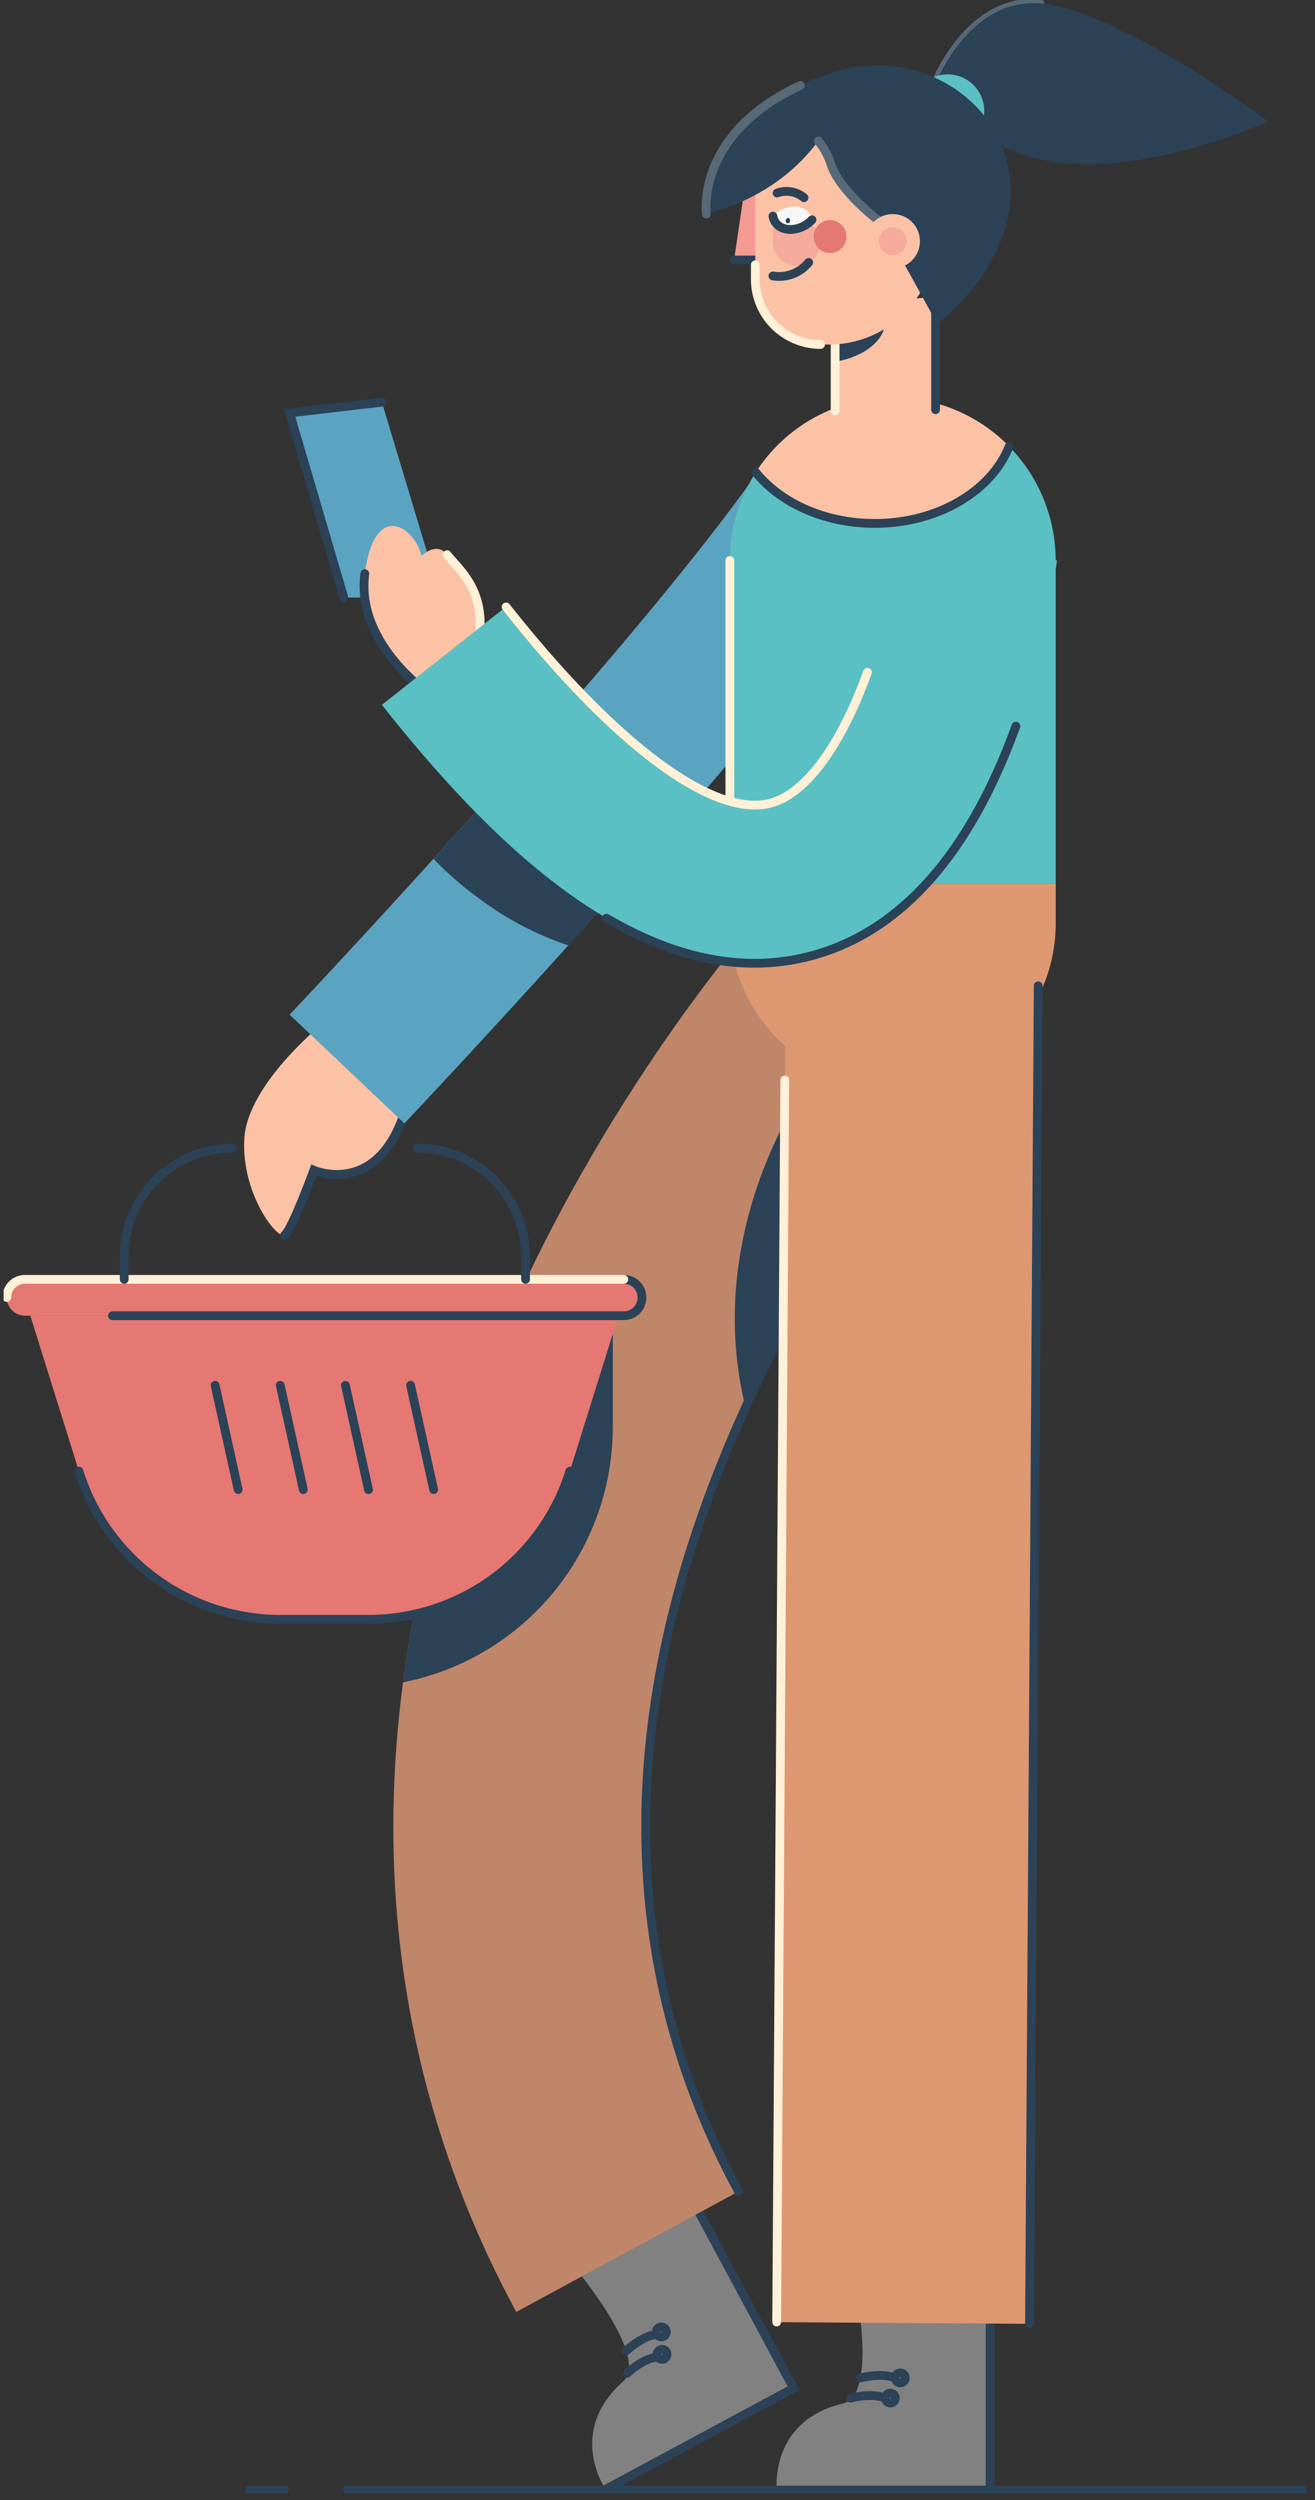 <svg width="150" height="285" viewBox="0 0 150 285" fill="none" xmlns="http://www.w3.org/2000/svg">
<rect x="0" y="0" width="150" height="285" fill="#333333" stroke="none"/>
<g clip-path="url(#clip0_601_531)">
<path d="M65.446 258.355C65.446 258.355 74.213 268.726 71.077 271.49C64.556 277.258 69.08 283.79 69.08 283.79L90.521 272.255L79.523 251.805L65.446 258.355Z" fill="#828181"/>
<path d="M69.08 283.786L90.521 272.255L79.523 251.805" stroke="#2B4257" stroke-miterlimit="10" stroke-linecap="round"/>
<path d="M71.427 268.004C71.427 268.004 73.182 266.296 74.931 266.123" stroke="#2B4257" stroke-miterlimit="10" stroke-linecap="round"/>
<path d="M75.439 266.407C75.754 266.407 76.008 266.152 76.008 265.838C76.008 265.523 75.754 265.268 75.439 265.268C75.124 265.268 74.869 265.523 74.869 265.838C74.869 266.152 75.124 266.407 75.439 266.407Z" stroke="#2B4257" stroke-miterlimit="10" stroke-linecap="round"/>
<path d="M71.524 270.571C71.524 270.571 73.28 268.859 75.028 268.686" stroke="#2B4257" stroke-miterlimit="10" stroke-linecap="round"/>
<path d="M75.522 268.97C75.836 268.97 76.091 268.715 76.091 268.401C76.091 268.086 75.836 267.831 75.522 267.831C75.207 267.831 74.952 268.086 74.952 268.401C74.952 268.715 75.207 268.97 75.522 268.97Z" stroke="#2B4257" stroke-miterlimit="10" stroke-linecap="round"/>
<path d="M58.889 263.563C40.721 230.007 40.202 191.316 57.383 151.678C69.945 122.696 87.623 103.327 88.384 102.516L109.594 122.051L98.989 112.285L109.616 122.018C109.461 122.184 94.09 139.159 83.539 163.873C70.136 195.256 70.381 224.174 84.26 249.818L58.889 263.563Z" fill="#BF866A"/>
<path d="M69.902 162.666V149.991H58.125C57.885 150.549 57.637 151.111 57.383 151.678C51.514 165.214 47.715 178.638 45.973 191.785C52.716 190.451 58.786 186.819 63.15 181.509C67.514 176.198 69.9 169.539 69.902 162.666Z" fill="#2B4257"/>
<path d="M91.613 124.397C91.613 124.397 80.111 140.529 85.042 160.445C89.182 151.471 94.104 142.879 99.749 134.768L91.613 124.397Z" fill="#2B4257"/>
<path d="M109.601 122.032C109.446 122.198 94.076 139.173 83.525 163.888C70.122 195.271 70.367 224.188 84.245 249.833" stroke="#2B4257" stroke-miterlimit="10" stroke-linecap="round"/>
<path d="M49.448 65.398L43.562 45.853L33.036 47.078L39.222 68.123H45.49" fill="#5BA4C1"/>
<path d="M43.562 45.853L33.036 47.078L39.222 68.123" stroke="#2B4257" stroke-miterlimit="10" stroke-linecap="round"/>
<path d="M97.439 259.757C97.439 259.757 100.247 273.04 96.177 273.996C87.706 275.978 88.607 283.876 88.607 283.876H112.954V260.658L97.439 259.757Z" fill="#828181"/>
<path d="M88.593 283.876H112.939V260.658" stroke="#2B4257" stroke-miterlimit="10" stroke-linecap="round"/>
<path d="M98.145 271.097C98.145 271.097 100.503 270.42 102.111 271.097" stroke="#2B4257" stroke-miterlimit="10" stroke-linecap="round"/>
<path d="M102.695 271.649C103.009 271.649 103.264 271.394 103.264 271.079C103.264 270.765 103.009 270.51 102.695 270.51C102.38 270.51 102.125 270.765 102.125 271.079C102.125 271.394 102.38 271.649 102.695 271.649Z" stroke="#2B4257" stroke-miterlimit="10" stroke-linecap="round"/>
<path d="M97.021 273.394C97.021 273.394 99.375 272.719 100.986 273.394" stroke="#2B4257" stroke-miterlimit="10" stroke-linecap="round"/>
<path d="M101.555 273.949C101.87 273.949 102.125 273.694 102.125 273.379C102.125 273.065 101.87 272.81 101.555 272.81C101.241 272.81 100.986 273.065 100.986 273.379C100.986 273.694 101.241 273.949 101.555 273.949Z" stroke="#2B4257" stroke-miterlimit="10" stroke-linecap="round"/>
<path d="M37.059 116.467C37.059 116.467 28.227 123.496 27.867 129.804C27.506 136.113 31.652 141.34 32.463 140.799C33.274 140.258 35.797 133.409 35.797 133.409C35.797 133.409 44.088 137.014 46.792 124.397" fill="#FBC2A5"/>
<path d="M32.463 140.799C33.274 140.258 35.797 133.409 35.797 133.409C35.797 133.409 44.088 137.014 46.792 124.397" stroke="#2B4257" stroke-miterlimit="10" stroke-linecap="round"/>
<path d="M49.438 79.456C49.438 79.456 40.534 73.689 41.615 65.398C42.697 57.107 47.141 59.872 48.104 63.354C48.104 63.354 49.784 61.674 50.988 63.235C52.192 64.796 55.551 67.29 54.593 73.011" fill="#FBC2A5"/>
<path d="M50.998 63.235C52.199 64.796 55.562 67.29 54.603 73.011" stroke="#FFF1D7" stroke-miterlimit="10" stroke-linecap="round"/>
<path d="M49.438 79.457C49.438 79.457 40.534 73.689 41.615 65.398" stroke="#2B4257" stroke-miterlimit="10" stroke-linecap="round"/>
<path d="M46.128 128.067L33.036 115.677C33.458 115.234 75.212 71.05 87.929 51.574L103.015 61.436C89.404 82.257 47.888 126.207 46.128 128.067Z" fill="#5BA4C1"/>
<path d="M63.763 90.12C62.268 89.032 60.702 88.044 59.077 87.164C55.753 90.927 52.484 94.564 49.449 97.917C51.078 99.601 52.854 101.138 54.755 102.509C57.817 104.793 61.225 106.573 64.848 107.783C67.332 105.029 69.938 102.116 72.588 99.131C70.706 96.147 67.656 92.931 63.763 90.12Z" fill="#2B4257"/>
<path d="M105.874 11.568C105.874 11.568 109.573 -0.328 118.639 0.393" stroke="#586977" stroke-miterlimit="10" stroke-linecap="round"/>
<path d="M101.837 123.856C96.908 123.856 92.182 121.899 88.697 118.414C85.212 114.929 83.254 110.202 83.254 105.274V100.707H120.423V105.274C120.423 110.202 118.465 114.929 114.98 118.414C111.495 121.899 106.769 123.856 101.84 123.856H101.837Z" fill="#DD9872"/>
<path d="M120.423 100.71H83.254V63.902C83.254 58.973 85.212 54.247 88.697 50.762C92.182 47.277 96.908 45.319 101.837 45.319C106.765 45.319 111.492 47.277 114.977 50.762C118.461 54.247 120.419 58.973 120.419 63.902V100.71H120.423Z" fill="#5BC0C3"/>
<path d="M83.254 100.71V63.898" stroke="#FFF1D7" stroke-miterlimit="10" stroke-linecap="round"/>
<path d="M148.717 283.876H39.593" stroke="#2B4257" stroke-miterlimit="10" stroke-linecap="round"/>
<path d="M32.477 283.876H28.443" stroke="#2B4257" stroke-miterlimit="10" stroke-linecap="round"/>
<path d="M101.84 45.316C104.313 45.313 106.76 45.805 109.039 46.763C111.318 47.722 113.382 49.127 115.109 50.896C113.084 55.979 106.988 59.67 99.782 59.67C94.068 59.67 89.054 57.345 86.21 53.848C87.891 51.23 90.204 49.077 92.935 47.586C95.666 46.095 98.729 45.314 101.84 45.316Z" fill="#FBC2A5"/>
<path d="M115.109 50.896C113.084 55.978 106.988 59.67 99.782 59.67C94.068 59.67 89.054 57.345 86.21 53.848" stroke="#2B4257" stroke-miterlimit="10" stroke-linecap="round"/>
<path d="M118.649 0.393C127.719 1.114 144.661 13.85 144.661 13.85C144.661 13.85 118.501 25.864 109.111 12.047L105.885 11.568C105.885 11.568 109.572 -0.328 118.649 0.393Z" fill="#2B4257"/>
<path d="M108.098 16.827C110.404 16.827 112.272 14.958 112.272 12.653C112.272 10.347 110.404 8.479 108.098 8.479C105.793 8.479 103.924 10.347 103.924 12.653C103.924 14.958 105.793 16.827 108.098 16.827Z" fill="#5BC0C3"/>
<path d="M106.717 46.707L95.261 46.851V35.064L106.717 33.784V46.707Z" fill="#FBC2A5"/>
<path d="M106.718 33.784V46.707" stroke="#2B4257" stroke-miterlimit="10" stroke-linecap="round"/>
<path d="M95.261 41.246C98.564 40.68 100.989 38.805 100.989 36.56C100.984 36.007 100.838 35.465 100.564 34.984L95.261 35.049V41.246Z" fill="#2B4257"/>
<path d="M86.156 13.165L88.247 29.638H83.737L86.156 13.165Z" fill="#F39B92"/>
<path d="M88.247 29.638H83.737" stroke="#2B4257" stroke-miterlimit="10" stroke-linecap="round"/>
<path d="M95.261 46.848V35.064" stroke="#FFF1D7" stroke-miterlimit="10" stroke-linecap="round"/>
<path d="M94.634 39.27H93.603C91.629 39.27 89.736 38.486 88.34 37.09C86.944 35.694 86.159 33.801 86.159 31.827V13.165L103.462 13.165C103.881 13.165 104.295 13.247 104.682 13.407C105.069 13.567 105.42 13.802 105.716 14.098C106.012 14.394 106.246 14.745 106.406 15.132C106.567 15.518 106.649 15.933 106.649 16.351V27.249C106.649 30.437 105.382 33.495 103.128 35.749C100.873 38.004 97.816 39.27 94.627 39.27H94.634Z" fill="#FBC2A5"/>
<path d="M91.303 9.733C92.758 8.988 94.291 8.406 95.874 7.999H95.914C99.315 7.071 102.928 7.301 106.184 8.652C116.587 13.067 119.615 26.391 106.927 36.942L100.546 25.389C100.546 25.389 95.611 21.784 94.685 18.413C94.371 17.56 93.918 16.764 93.344 16.059C91.307 18.831 87.418 22.602 80.576 24.394C80.576 24.404 79.246 15.331 91.303 9.733Z" fill="#2B4257"/>
<path d="M80.576 24.404C80.576 24.404 79.246 15.331 91.303 9.733" stroke="#586977" stroke-miterlimit="10" stroke-linecap="round"/>
<path d="M100.546 25.399C100.546 25.399 95.611 21.794 94.685 18.424C94.371 17.57 93.918 16.775 93.344 16.07" stroke="#586977" stroke-miterlimit="10" stroke-linecap="round"/>
<path d="M86.156 30.19V31.826C86.157 33.8 86.941 35.693 88.337 37.089C89.733 38.485 91.626 39.269 93.6 39.27" stroke="#FFF1D7" stroke-miterlimit="10" stroke-linecap="round"/>
<path d="M92.605 25.616C92.532 25.557 92.467 25.489 92.41 25.414C92.322 25.31 92.211 25.227 92.086 25.173C91.961 25.118 91.825 25.093 91.689 25.1H88.16V27.598C88.16 27.956 88.231 28.31 88.369 28.64C88.506 28.97 88.708 29.27 88.962 29.521C89.216 29.773 89.517 29.972 89.849 30.107C90.18 30.241 90.535 30.309 90.893 30.305C91.611 30.305 92.299 30.02 92.807 29.513C93.314 29.005 93.6 28.316 93.6 27.598C93.598 27.213 93.507 26.834 93.334 26.491C93.162 26.147 92.912 25.847 92.605 25.616Z" fill="#F4AB9D"/>
<path d="M88.167 24.639C88.322 25.648 89.288 26.297 90.539 26.138C91.337 26.025 92.073 25.643 92.626 25.057C92.471 24.044 91.502 23.398 90.251 23.557C89.453 23.668 88.717 24.05 88.167 24.639Z" fill="#F7F7F7"/>
<path d="M88.167 24.639C88.322 25.648 89.288 26.297 90.539 26.138C91.337 26.025 92.073 25.644 92.626 25.057" stroke="#2B4257" stroke-miterlimit="10" stroke-linecap="round"/>
<path d="M90.116 25.207C90.152 25.04 90.074 24.881 89.942 24.852C89.809 24.824 89.673 24.936 89.636 25.104C89.6 25.271 89.678 25.43 89.81 25.458C89.943 25.487 90.079 25.375 90.116 25.207Z" fill="#2B4257"/>
<path d="M94.685 28.849C95.72 28.849 96.559 28.01 96.559 26.975C96.559 25.939 95.72 25.1 94.685 25.1C93.65 25.1 92.81 25.939 92.81 26.975C92.81 28.01 93.65 28.849 94.685 28.849Z" fill="#E57873"/>
<path d="M88.643 22.007C89.156 21.819 89.709 21.77 90.248 21.863C90.786 21.955 91.29 22.188 91.711 22.537" stroke="#2B4257" stroke-miterlimit="10" stroke-linecap="round"/>
<path d="M92.241 29.92C91.757 30.512 91.125 30.967 90.409 31.237C89.693 31.507 88.919 31.584 88.164 31.459" stroke="#2B4257" stroke-miterlimit="10" stroke-linecap="round"/>
<path d="M101.84 30.597C103.55 30.597 104.937 29.211 104.937 27.501C104.937 25.791 103.55 24.404 101.84 24.404C100.13 24.404 98.744 25.791 98.744 27.501C98.744 29.211 100.13 30.597 101.84 30.597Z" fill="#FBC2A5"/>
<path d="M101.84 29.087C102.716 29.087 103.426 28.377 103.426 27.501C103.426 26.625 102.716 25.915 101.84 25.915C100.964 25.915 100.254 26.625 100.254 27.501C100.254 28.377 100.964 29.087 101.84 29.087Z" fill="#F4AB9D"/>
<path d="M42.033 184.597H31.969C26.841 184.598 21.846 182.96 17.714 179.923C13.582 176.885 10.529 172.607 8.999 167.712L3.459 149.991H70.544L65.003 167.712C63.474 172.607 60.42 176.885 56.288 179.923C52.156 182.96 47.162 184.598 42.033 184.597Z" fill="#E57873"/>
<path d="M65.003 167.712C63.474 172.607 60.42 176.885 56.288 179.923C52.156 182.96 47.162 184.598 42.033 184.597H31.969C26.841 184.598 21.846 182.96 17.714 179.923C13.582 176.885 10.529 172.607 8.999 167.712" stroke="#2B4257" stroke-miterlimit="10" stroke-linecap="round"/>
<path d="M71.156 145.846H2.846C1.701 145.846 0.773 146.774 0.773 147.918C0.773 149.063 1.701 149.991 2.846 149.991H71.156C72.301 149.991 73.229 149.063 73.229 147.918C73.229 146.774 72.301 145.846 71.156 145.846Z" fill="#E57873"/>
<path d="M71.156 145.846C71.429 145.845 71.698 145.899 71.95 146.003C72.202 146.107 72.43 146.259 72.623 146.452C72.816 146.644 72.968 146.873 73.072 147.125C73.176 147.376 73.23 147.646 73.229 147.918V147.918C73.229 148.468 73.011 148.995 72.622 149.384C72.233 149.773 71.706 149.991 71.156 149.991H12.831" stroke="#2B4257" stroke-miterlimit="10" stroke-linecap="round"/>
<path d="M0.773 147.918C0.773 147.646 0.826 147.376 0.93 147.125C1.034 146.873 1.187 146.644 1.379 146.452C1.572 146.259 1.8 146.107 2.052 146.003C2.304 145.899 2.574 145.845 2.846 145.846H71.156" stroke="#FFF1D7" stroke-miterlimit="10" stroke-linecap="round"/>
<path d="M24.536 157.922L27.167 169.817" stroke="#2B4257" stroke-miterlimit="10" stroke-linecap="round"/>
<path d="M31.969 157.922L34.6 169.817" stroke="#2B4257" stroke-miterlimit="10" stroke-linecap="round"/>
<path d="M39.402 157.922L42.033 169.817" stroke="#2B4257" stroke-miterlimit="10" stroke-linecap="round"/>
<path d="M46.835 157.922L49.467 169.817" stroke="#2B4257" stroke-miterlimit="10" stroke-linecap="round"/>
<path d="M89.605 112.2L88.594 264.726L117.431 264.917L118.443 112.392L89.605 112.2Z" fill="#DD9872"/>
<path d="M118.429 112.379L117.431 264.904" stroke="#2B4257" stroke-miterlimit="10" stroke-linecap="round"/>
<path d="M88.593 264.713L89.519 123.132" stroke="#FFF1D7" stroke-miterlimit="10" stroke-linecap="round"/>
<path d="M86.076 109.812C80.669 109.812 74.999 108.096 69.181 104.672C61.11 99.928 52.729 91.972 43.562 80.35L57.711 69.176C70.169 84.965 81.47 93.328 87.94 91.525C91.905 90.444 95.9 85.001 98.935 76.627C100.664 71.75 101.923 66.719 102.695 61.602L120.574 63.884C119.643 70.319 118.073 76.645 115.888 82.769C110.614 97.315 102.832 106.103 92.767 108.893C90.589 109.502 88.338 109.811 86.076 109.812Z" fill="#5BC0C3"/>
<path d="M57.728 69.19C70.187 84.979 81.488 93.342 87.958 91.54C91.923 90.458 95.918 85.015 98.953 76.641" stroke="#FFF1D7" stroke-miterlimit="10" stroke-linecap="round"/>
<path d="M115.881 82.78C110.607 97.325 102.824 106.114 92.76 108.904C90.584 109.508 88.335 109.814 86.076 109.812C80.669 109.812 74.999 108.096 69.181 104.672" stroke="#2B4257" stroke-miterlimit="10" stroke-linecap="round"/>
<path d="M26.49 130.886C23.222 130.886 20.088 132.184 17.777 134.495C15.467 136.805 14.168 139.939 14.168 143.207V145.846" stroke="#2B4257" stroke-miterlimit="10" stroke-linecap="round"/>
<path d="M59.949 145.846V143.207C59.949 139.941 58.652 136.808 56.343 134.497C54.034 132.187 50.902 130.888 47.635 130.886" stroke="#2B4257" stroke-miterlimit="10" stroke-linecap="round"/>
</g>
<defs>
<clipPath id="clip0_601_531">
<rect x="0.413" width="148.665" height="284.237" fill="white"/>
</clipPath>
</defs>
</svg>
